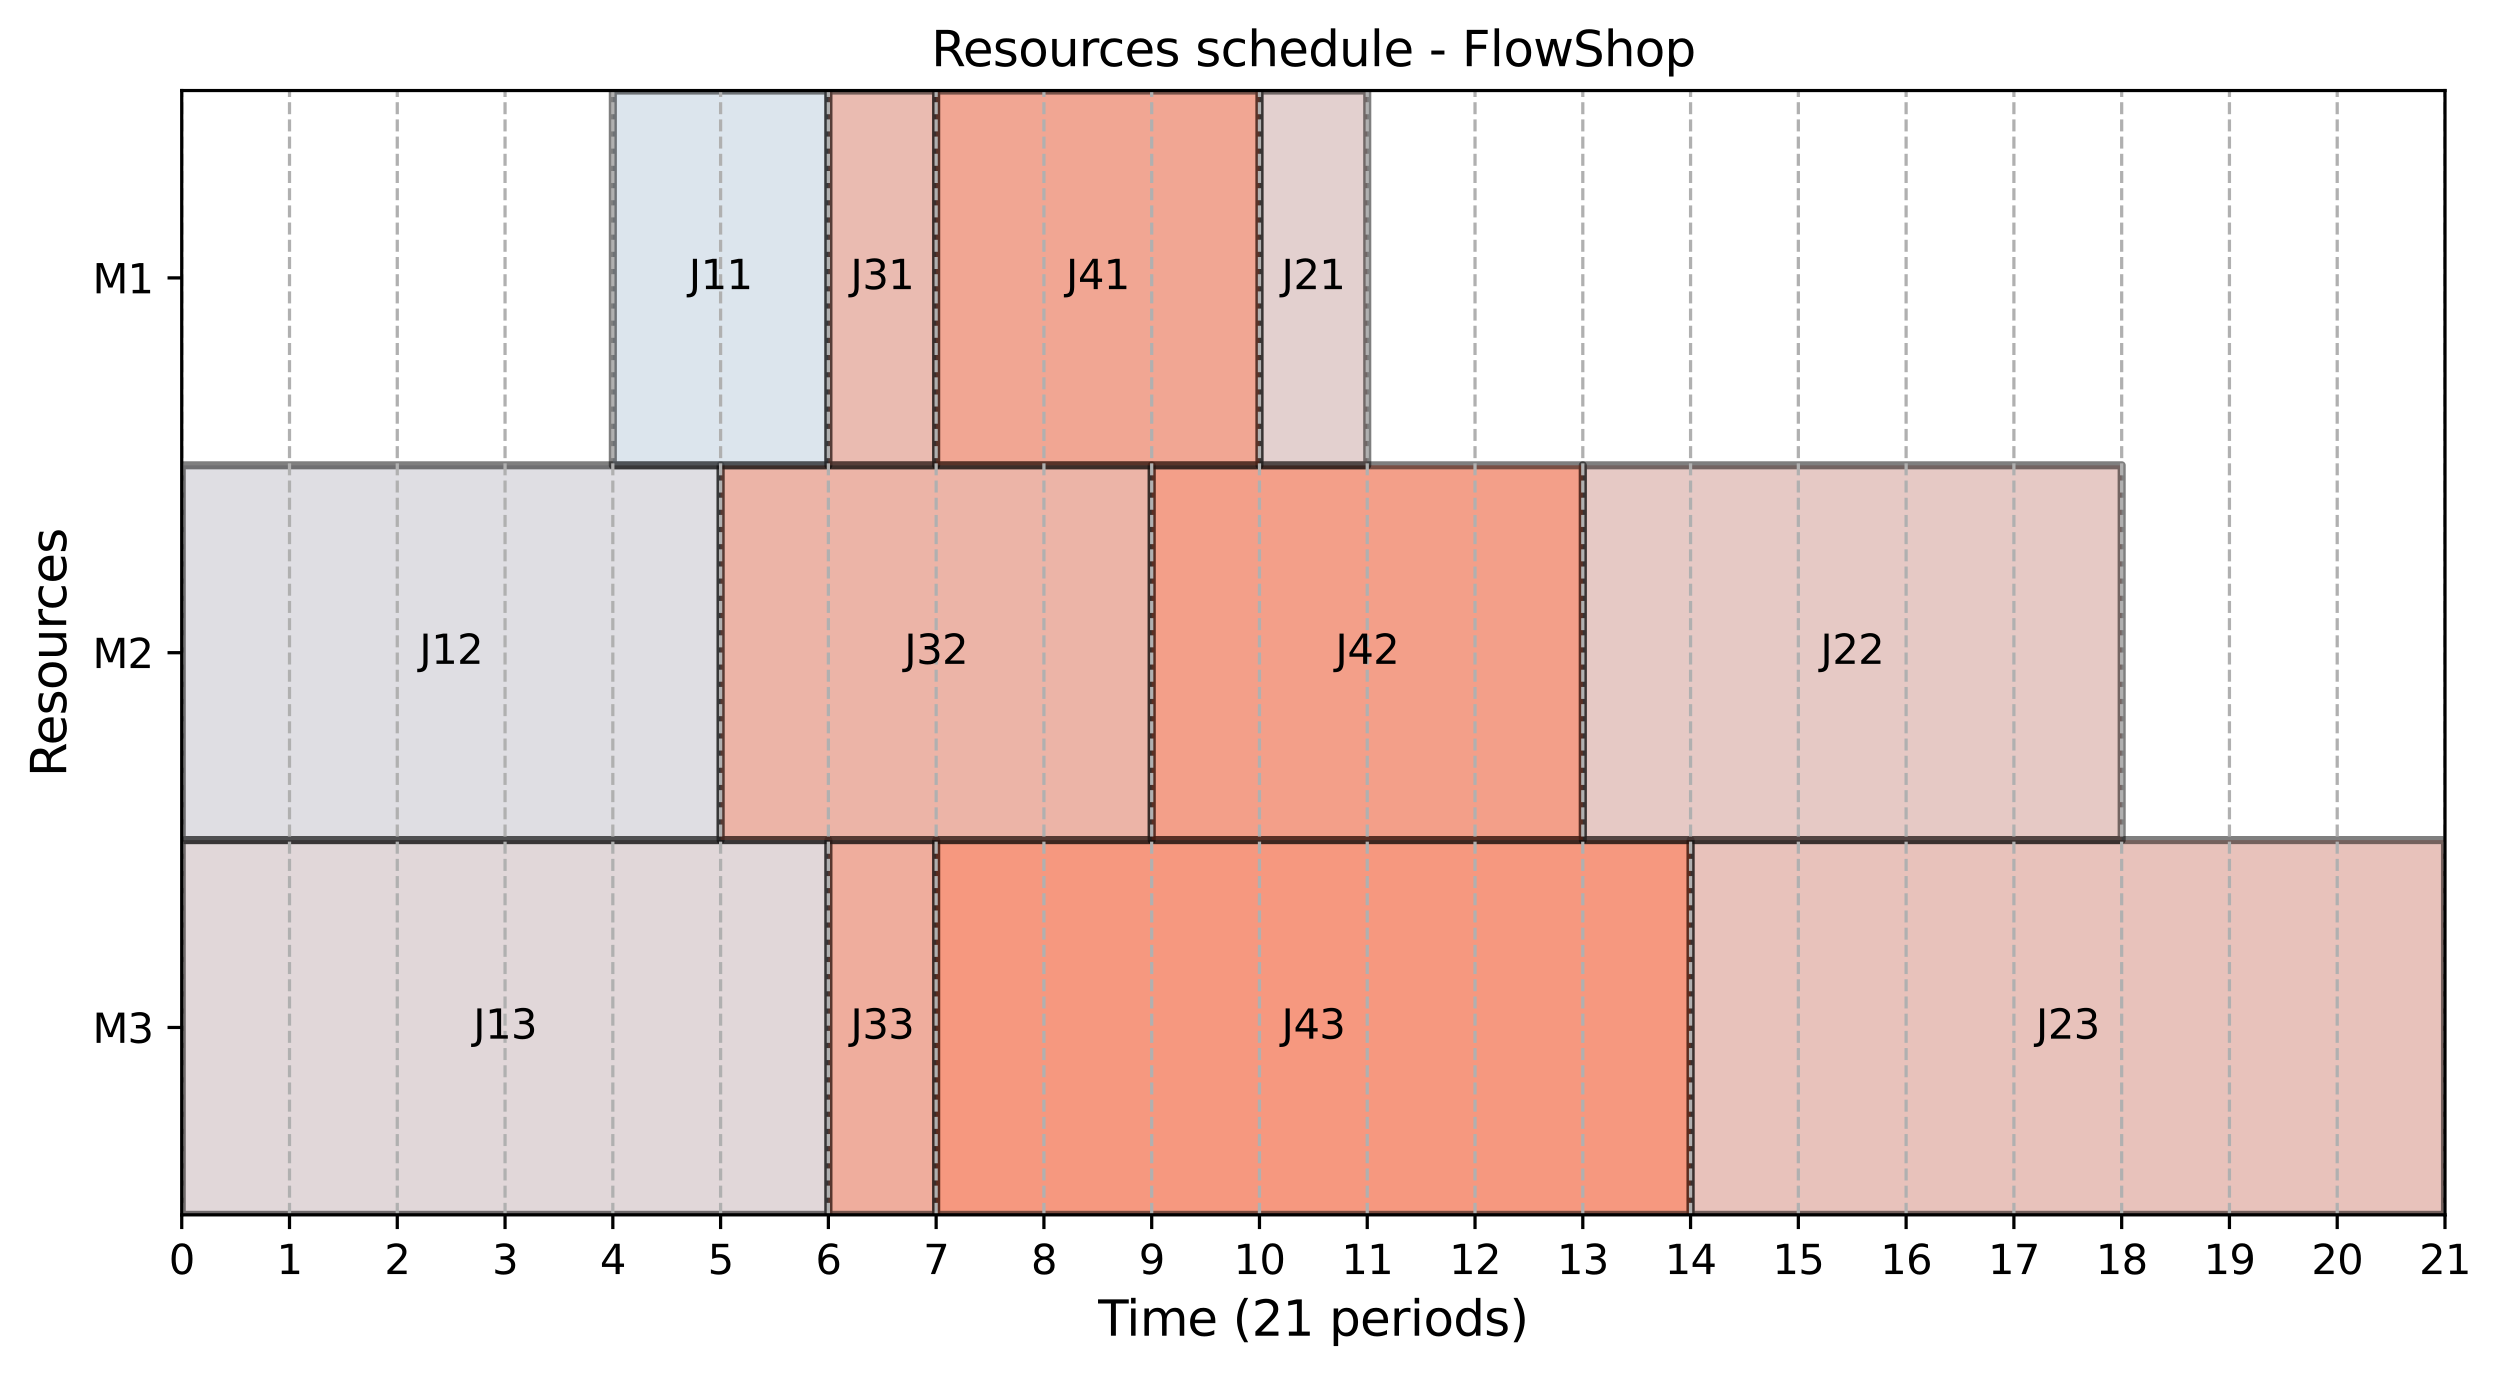 <?xml version="1.0" encoding="utf-8" standalone="no"?>
<!DOCTYPE svg PUBLIC "-//W3C//DTD SVG 1.1//EN"
  "http://www.w3.org/Graphics/SVG/1.1/DTD/svg11.dtd">
<svg xmlns:xlink="http://www.w3.org/1999/xlink" width="616.367pt" height="339.01pt" viewBox="0 0 616.367 339.01" xmlns="http://www.w3.org/2000/svg" version="1.1">
 <defs>
  <style type="text/css">*{stroke-linejoin: round; stroke-linecap: butt}</style>
 </defs>
 <g id="figure_1">
  <g id="patch_1">
   <path d="M 0 339.01 
L 616.367 339.01 
L 616.367 0 
L 0 0 
z
" style="fill: #ffffff"/>
  </g>
  <g id="axes_1">
   <g id="patch_2">
    <path d="M 44.804 299.518 
L 602.804 299.518 
L 602.804 22.318 
L 44.804 22.318 
z
" style="fill: #ffffff"/>
   </g>
   <g id="PolyCollection_1">
    <defs>
     <path id="mabe4567adc" d="M 44.804 -39.492 
L 44.804 -131.892 
L 204.233 -131.892 
L 204.233 -39.492 
z
" style="stroke: #000000; stroke-opacity: 0.5; stroke-width: 2"/>
    </defs>
    <g clip-path="url(#pdb6cc114d2)">
     <use xlink:href="#mabe4567adc" x="0" y="339.01" style="fill: #c4b0b5; fill-opacity: 0.5; stroke: #000000; stroke-opacity: 0.5; stroke-width: 2"/>
    </g>
   </g>
   <g id="PolyCollection_2">
    <defs>
     <path id="m7c8920c416" d="M 416.804 -39.492 
L 416.804 -131.892 
L 602.804 -131.892 
L 602.804 -39.492 
z
" style="stroke: #000000; stroke-opacity: 0.5; stroke-width: 2"/>
    </defs>
    <g clip-path="url(#pdb6cc114d2)">
     <use xlink:href="#m7c8920c416" x="0" y="339.01" style="fill: #d28679; fill-opacity: 0.5; stroke: #000000; stroke-opacity: 0.5; stroke-width: 2"/>
    </g>
   </g>
   <g id="PolyCollection_3">
    <defs>
     <path id="m5161dc1a6e" d="M 204.233 -39.492 
L 204.233 -131.892 
L 230.804 -131.892 
L 230.804 -39.492 
z
" style="stroke: #000000; stroke-opacity: 0.5; stroke-width: 2"/>
    </defs>
    <g clip-path="url(#pdb6cc114d2)">
     <use xlink:href="#m5161dc1a6e" x="0" y="339.01" style="fill: #e05d3c; fill-opacity: 0.5; stroke: #000000; stroke-opacity: 0.5; stroke-width: 2"/>
    </g>
   </g>
   <g id="PolyCollection_4">
    <defs>
     <path id="mf2f13db9e0" d="M 230.804 -39.492 
L 230.804 -131.892 
L 416.804 -131.892 
L 416.804 -39.492 
z
" style="stroke: #000000; stroke-opacity: 0.5; stroke-width: 2"/>
    </defs>
    <g clip-path="url(#pdb6cc114d2)">
     <use xlink:href="#mf2f13db9e0" x="0" y="339.01" style="fill: #ee3300; fill-opacity: 0.5; stroke: #000000; stroke-opacity: 0.5; stroke-width: 2"/>
    </g>
   </g>
   <g id="PolyCollection_5">
    <defs>
     <path id="m6a81892178" d="M 44.804 -131.892 
L 44.804 -224.292 
L 177.662 -224.292 
L 177.662 -131.892 
z
" style="stroke: #000000; stroke-opacity: 0.5; stroke-width: 2"/>
    </defs>
    <g clip-path="url(#pdb6cc114d2)">
     <use xlink:href="#m6a81892178" x="0" y="339.01" style="fill: #c0bec9; fill-opacity: 0.5; stroke: #000000; stroke-opacity: 0.5; stroke-width: 2"/>
    </g>
   </g>
   <g id="PolyCollection_6">
    <defs>
     <path id="m384f7dbf2f" d="M 390.233 -131.892 
L 390.233 -224.292 
L 523.09 -224.292 
L 523.09 -131.892 
z
" style="stroke: #000000; stroke-opacity: 0.5; stroke-width: 2"/>
    </defs>
    <g clip-path="url(#pdb6cc114d2)">
     <use xlink:href="#m384f7dbf2f" x="0" y="339.01" style="fill: #ce948d; fill-opacity: 0.5; stroke: #000000; stroke-opacity: 0.5; stroke-width: 2"/>
    </g>
   </g>
   <g id="PolyCollection_7">
    <defs>
     <path id="m882fd82933" d="M 177.662 -131.892 
L 177.662 -224.292 
L 283.947 -224.292 
L 283.947 -131.892 
z
" style="stroke: #000000; stroke-opacity: 0.5; stroke-width: 2"/>
    </defs>
    <g clip-path="url(#pdb6cc114d2)">
     <use xlink:href="#m882fd82933" x="0" y="339.01" style="fill: #db6b50; fill-opacity: 0.5; stroke: #000000; stroke-opacity: 0.5; stroke-width: 2"/>
    </g>
   </g>
   <g id="PolyCollection_8">
    <defs>
     <path id="me81cfed64c" d="M 283.947 -131.892 
L 283.947 -224.292 
L 390.233 -224.292 
L 390.233 -131.892 
z
" style="stroke: #000000; stroke-opacity: 0.5; stroke-width: 2"/>
    </defs>
    <g clip-path="url(#pdb6cc114d2)">
     <use xlink:href="#me81cfed64c" x="0" y="339.01" style="fill: #e94114; fill-opacity: 0.5; stroke: #000000; stroke-opacity: 0.5; stroke-width: 2"/>
    </g>
   </g>
   <g id="PolyCollection_9">
    <defs>
     <path id="m838c62f0ef" d="M 151.09 -224.292 
L 151.09 -316.692 
L 204.233 -316.692 
L 204.233 -224.292 
z
" style="stroke: #000000; stroke-opacity: 0.5; stroke-width: 2"/>
    </defs>
    <g clip-path="url(#pdb6cc114d2)">
     <use xlink:href="#m838c62f0ef" x="0" y="339.01" style="fill: #bbccdd; fill-opacity: 0.5; stroke: #000000; stroke-opacity: 0.5; stroke-width: 2"/>
    </g>
   </g>
   <g id="PolyCollection_10">
    <defs>
     <path id="mcc4cce910c" d="M 310.519 -224.292 
L 310.519 -316.692 
L 337.09 -316.692 
L 337.09 -224.292 
z
" style="stroke: #000000; stroke-opacity: 0.5; stroke-width: 2"/>
    </defs>
    <g clip-path="url(#pdb6cc114d2)">
     <use xlink:href="#mcc4cce910c" x="0" y="339.01" style="fill: #c9a2a1; fill-opacity: 0.5; stroke: #000000; stroke-opacity: 0.5; stroke-width: 2"/>
    </g>
   </g>
   <g id="PolyCollection_11">
    <defs>
     <path id="mb417c9a40a" d="M 204.233 -224.292 
L 204.233 -316.692 
L 230.804 -316.692 
L 230.804 -224.292 
z
" style="stroke: #000000; stroke-opacity: 0.5; stroke-width: 2"/>
    </defs>
    <g clip-path="url(#pdb6cc114d2)">
     <use xlink:href="#mb417c9a40a" x="0" y="339.01" style="fill: #d77964; fill-opacity: 0.5; stroke: #000000; stroke-opacity: 0.5; stroke-width: 2"/>
    </g>
   </g>
   <g id="PolyCollection_12">
    <defs>
     <path id="m5231767481" d="M 230.804 -224.292 
L 230.804 -316.692 
L 310.519 -316.692 
L 310.519 -224.292 
z
" style="stroke: #000000; stroke-opacity: 0.5; stroke-width: 2"/>
    </defs>
    <g clip-path="url(#pdb6cc114d2)">
     <use xlink:href="#m5231767481" x="0" y="339.01" style="fill: #e54f28; fill-opacity: 0.5; stroke: #000000; stroke-opacity: 0.5; stroke-width: 2"/>
    </g>
   </g>
   <g id="matplotlib.axis_1">
    <g id="xtick_1">
     <g id="line2d_1">
      <path d="M 44.804 299.518 
L 44.804 22.318 
" clip-path="url(#pdb6cc114d2)" style="fill: none; stroke-dasharray: 2.96,1.28; stroke-dashoffset: 0; stroke: #b0b0b0; stroke-width: 0.8"/>
     </g>
     <g id="line2d_2">
      <defs>
       <path id="m2693f0a1c2" d="M 0 0 
L 0 3.5 
" style="stroke: #000000; stroke-width: 0.8"/>
      </defs>
      <g>
       <use xlink:href="#m2693f0a1c2" x="44.804" y="299.518" style="stroke: #000000; stroke-width: 0.8"/>
      </g>
     </g>
     <g id="text_1">
      <!-- 0 -->
      <g transform="translate(41.623 314.117) scale(0.1 -0.1)">
       <defs>
        <path id="DejaVuSans-30" d="M 2034 4250 
Q 1547 4250 1301 3770 
Q 1056 3291 1056 2328 
Q 1056 1369 1301 889 
Q 1547 409 2034 409 
Q 2525 409 2770 889 
Q 3016 1369 3016 2328 
Q 3016 3291 2770 3770 
Q 2525 4250 2034 4250 
z
M 2034 4750 
Q 2819 4750 3233 4129 
Q 3647 3509 3647 2328 
Q 3647 1150 3233 529 
Q 2819 -91 2034 -91 
Q 1250 -91 836 529 
Q 422 1150 422 2328 
Q 422 3509 836 4129 
Q 1250 4750 2034 4750 
z
" transform="scale(0.016)"/>
       </defs>
       <use xlink:href="#DejaVuSans-30"/>
      </g>
     </g>
    </g>
    <g id="xtick_2">
     <g id="line2d_3">
      <path d="M 71.376 299.518 
L 71.376 22.318 
" clip-path="url(#pdb6cc114d2)" style="fill: none; stroke-dasharray: 2.96,1.28; stroke-dashoffset: 0; stroke: #b0b0b0; stroke-width: 0.8"/>
     </g>
     <g id="line2d_4">
      <g>
       <use xlink:href="#m2693f0a1c2" x="71.376" y="299.518" style="stroke: #000000; stroke-width: 0.8"/>
      </g>
     </g>
     <g id="text_2">
      <!-- 1 -->
      <g transform="translate(68.195 314.117) scale(0.1 -0.1)">
       <defs>
        <path id="DejaVuSans-31" d="M 794 531 
L 1825 531 
L 1825 4091 
L 703 3866 
L 703 4441 
L 1819 4666 
L 2450 4666 
L 2450 531 
L 3481 531 
L 3481 0 
L 794 0 
L 794 531 
z
" transform="scale(0.016)"/>
       </defs>
       <use xlink:href="#DejaVuSans-31"/>
      </g>
     </g>
    </g>
    <g id="xtick_3">
     <g id="line2d_5">
      <path d="M 97.947 299.518 
L 97.947 22.318 
" clip-path="url(#pdb6cc114d2)" style="fill: none; stroke-dasharray: 2.96,1.28; stroke-dashoffset: 0; stroke: #b0b0b0; stroke-width: 0.8"/>
     </g>
     <g id="line2d_6">
      <g>
       <use xlink:href="#m2693f0a1c2" x="97.947" y="299.518" style="stroke: #000000; stroke-width: 0.8"/>
      </g>
     </g>
     <g id="text_3">
      <!-- 2 -->
      <g transform="translate(94.766 314.117) scale(0.1 -0.1)">
       <defs>
        <path id="DejaVuSans-32" d="M 1228 531 
L 3431 531 
L 3431 0 
L 469 0 
L 469 531 
Q 828 903 1448 1529 
Q 2069 2156 2228 2338 
Q 2531 2678 2651 2914 
Q 2772 3150 2772 3378 
Q 2772 3750 2511 3984 
Q 2250 4219 1831 4219 
Q 1534 4219 1204 4116 
Q 875 4013 500 3803 
L 500 4441 
Q 881 4594 1212 4672 
Q 1544 4750 1819 4750 
Q 2544 4750 2975 4387 
Q 3406 4025 3406 3419 
Q 3406 3131 3298 2873 
Q 3191 2616 2906 2266 
Q 2828 2175 2409 1742 
Q 1991 1309 1228 531 
z
" transform="scale(0.016)"/>
       </defs>
       <use xlink:href="#DejaVuSans-32"/>
      </g>
     </g>
    </g>
    <g id="xtick_4">
     <g id="line2d_7">
      <path d="M 124.519 299.518 
L 124.519 22.318 
" clip-path="url(#pdb6cc114d2)" style="fill: none; stroke-dasharray: 2.96,1.28; stroke-dashoffset: 0; stroke: #b0b0b0; stroke-width: 0.8"/>
     </g>
     <g id="line2d_8">
      <g>
       <use xlink:href="#m2693f0a1c2" x="124.519" y="299.518" style="stroke: #000000; stroke-width: 0.8"/>
      </g>
     </g>
     <g id="text_4">
      <!-- 3 -->
      <g transform="translate(121.337 314.117) scale(0.1 -0.1)">
       <defs>
        <path id="DejaVuSans-33" d="M 2597 2516 
Q 3050 2419 3304 2112 
Q 3559 1806 3559 1356 
Q 3559 666 3084 287 
Q 2609 -91 1734 -91 
Q 1441 -91 1130 -33 
Q 819 25 488 141 
L 488 750 
Q 750 597 1062 519 
Q 1375 441 1716 441 
Q 2309 441 2620 675 
Q 2931 909 2931 1356 
Q 2931 1769 2642 2001 
Q 2353 2234 1838 2234 
L 1294 2234 
L 1294 2753 
L 1863 2753 
Q 2328 2753 2575 2939 
Q 2822 3125 2822 3475 
Q 2822 3834 2567 4026 
Q 2313 4219 1838 4219 
Q 1578 4219 1281 4162 
Q 984 4106 628 3988 
L 628 4550 
Q 988 4650 1302 4700 
Q 1616 4750 1894 4750 
Q 2613 4750 3031 4423 
Q 3450 4097 3450 3541 
Q 3450 3153 3228 2886 
Q 3006 2619 2597 2516 
z
" transform="scale(0.016)"/>
       </defs>
       <use xlink:href="#DejaVuSans-33"/>
      </g>
     </g>
    </g>
    <g id="xtick_5">
     <g id="line2d_9">
      <path d="M 151.09 299.518 
L 151.09 22.318 
" clip-path="url(#pdb6cc114d2)" style="fill: none; stroke-dasharray: 2.96,1.28; stroke-dashoffset: 0; stroke: #b0b0b0; stroke-width: 0.8"/>
     </g>
     <g id="line2d_10">
      <g>
       <use xlink:href="#m2693f0a1c2" x="151.09" y="299.518" style="stroke: #000000; stroke-width: 0.8"/>
      </g>
     </g>
     <g id="text_5">
      <!-- 4 -->
      <g transform="translate(147.909 314.117) scale(0.1 -0.1)">
       <defs>
        <path id="DejaVuSans-34" d="M 2419 4116 
L 825 1625 
L 2419 1625 
L 2419 4116 
z
M 2253 4666 
L 3047 4666 
L 3047 1625 
L 3713 1625 
L 3713 1100 
L 3047 1100 
L 3047 0 
L 2419 0 
L 2419 1100 
L 313 1100 
L 313 1709 
L 2253 4666 
z
" transform="scale(0.016)"/>
       </defs>
       <use xlink:href="#DejaVuSans-34"/>
      </g>
     </g>
    </g>
    <g id="xtick_6">
     <g id="line2d_11">
      <path d="M 177.662 299.518 
L 177.662 22.318 
" clip-path="url(#pdb6cc114d2)" style="fill: none; stroke-dasharray: 2.96,1.28; stroke-dashoffset: 0; stroke: #b0b0b0; stroke-width: 0.8"/>
     </g>
     <g id="line2d_12">
      <g>
       <use xlink:href="#m2693f0a1c2" x="177.662" y="299.518" style="stroke: #000000; stroke-width: 0.8"/>
      </g>
     </g>
     <g id="text_6">
      <!-- 5 -->
      <g transform="translate(174.48 314.117) scale(0.1 -0.1)">
       <defs>
        <path id="DejaVuSans-35" d="M 691 4666 
L 3169 4666 
L 3169 4134 
L 1269 4134 
L 1269 2991 
Q 1406 3038 1543 3061 
Q 1681 3084 1819 3084 
Q 2600 3084 3056 2656 
Q 3513 2228 3513 1497 
Q 3513 744 3044 326 
Q 2575 -91 1722 -91 
Q 1428 -91 1123 -41 
Q 819 9 494 109 
L 494 744 
Q 775 591 1075 516 
Q 1375 441 1709 441 
Q 2250 441 2565 725 
Q 2881 1009 2881 1497 
Q 2881 1984 2565 2268 
Q 2250 2553 1709 2553 
Q 1456 2553 1204 2497 
Q 953 2441 691 2322 
L 691 4666 
z
" transform="scale(0.016)"/>
       </defs>
       <use xlink:href="#DejaVuSans-35"/>
      </g>
     </g>
    </g>
    <g id="xtick_7">
     <g id="line2d_13">
      <path d="M 204.233 299.518 
L 204.233 22.318 
" clip-path="url(#pdb6cc114d2)" style="fill: none; stroke-dasharray: 2.96,1.28; stroke-dashoffset: 0; stroke: #b0b0b0; stroke-width: 0.8"/>
     </g>
     <g id="line2d_14">
      <g>
       <use xlink:href="#m2693f0a1c2" x="204.233" y="299.518" style="stroke: #000000; stroke-width: 0.8"/>
      </g>
     </g>
     <g id="text_7">
      <!-- 6 -->
      <g transform="translate(201.052 314.117) scale(0.1 -0.1)">
       <defs>
        <path id="DejaVuSans-36" d="M 2113 2584 
Q 1688 2584 1439 2293 
Q 1191 2003 1191 1497 
Q 1191 994 1439 701 
Q 1688 409 2113 409 
Q 2538 409 2786 701 
Q 3034 994 3034 1497 
Q 3034 2003 2786 2293 
Q 2538 2584 2113 2584 
z
M 3366 4563 
L 3366 3988 
Q 3128 4100 2886 4159 
Q 2644 4219 2406 4219 
Q 1781 4219 1451 3797 
Q 1122 3375 1075 2522 
Q 1259 2794 1537 2939 
Q 1816 3084 2150 3084 
Q 2853 3084 3261 2657 
Q 3669 2231 3669 1497 
Q 3669 778 3244 343 
Q 2819 -91 2113 -91 
Q 1303 -91 875 529 
Q 447 1150 447 2328 
Q 447 3434 972 4092 
Q 1497 4750 2381 4750 
Q 2619 4750 2861 4703 
Q 3103 4656 3366 4563 
z
" transform="scale(0.016)"/>
       </defs>
       <use xlink:href="#DejaVuSans-36"/>
      </g>
     </g>
    </g>
    <g id="xtick_8">
     <g id="line2d_15">
      <path d="M 230.804 299.518 
L 230.804 22.318 
" clip-path="url(#pdb6cc114d2)" style="fill: none; stroke-dasharray: 2.96,1.28; stroke-dashoffset: 0; stroke: #b0b0b0; stroke-width: 0.8"/>
     </g>
     <g id="line2d_16">
      <g>
       <use xlink:href="#m2693f0a1c2" x="230.804" y="299.518" style="stroke: #000000; stroke-width: 0.8"/>
      </g>
     </g>
     <g id="text_8">
      <!-- 7 -->
      <g transform="translate(227.623 314.117) scale(0.1 -0.1)">
       <defs>
        <path id="DejaVuSans-37" d="M 525 4666 
L 3525 4666 
L 3525 4397 
L 1831 0 
L 1172 0 
L 2766 4134 
L 525 4134 
L 525 4666 
z
" transform="scale(0.016)"/>
       </defs>
       <use xlink:href="#DejaVuSans-37"/>
      </g>
     </g>
    </g>
    <g id="xtick_9">
     <g id="line2d_17">
      <path d="M 257.376 299.518 
L 257.376 22.318 
" clip-path="url(#pdb6cc114d2)" style="fill: none; stroke-dasharray: 2.96,1.28; stroke-dashoffset: 0; stroke: #b0b0b0; stroke-width: 0.8"/>
     </g>
     <g id="line2d_18">
      <g>
       <use xlink:href="#m2693f0a1c2" x="257.376" y="299.518" style="stroke: #000000; stroke-width: 0.8"/>
      </g>
     </g>
     <g id="text_9">
      <!-- 8 -->
      <g transform="translate(254.195 314.117) scale(0.1 -0.1)">
       <defs>
        <path id="DejaVuSans-38" d="M 2034 2216 
Q 1584 2216 1326 1975 
Q 1069 1734 1069 1313 
Q 1069 891 1326 650 
Q 1584 409 2034 409 
Q 2484 409 2743 651 
Q 3003 894 3003 1313 
Q 3003 1734 2745 1975 
Q 2488 2216 2034 2216 
z
M 1403 2484 
Q 997 2584 770 2862 
Q 544 3141 544 3541 
Q 544 4100 942 4425 
Q 1341 4750 2034 4750 
Q 2731 4750 3128 4425 
Q 3525 4100 3525 3541 
Q 3525 3141 3298 2862 
Q 3072 2584 2669 2484 
Q 3125 2378 3379 2068 
Q 3634 1759 3634 1313 
Q 3634 634 3220 271 
Q 2806 -91 2034 -91 
Q 1263 -91 848 271 
Q 434 634 434 1313 
Q 434 1759 690 2068 
Q 947 2378 1403 2484 
z
M 1172 3481 
Q 1172 3119 1398 2916 
Q 1625 2713 2034 2713 
Q 2441 2713 2670 2916 
Q 2900 3119 2900 3481 
Q 2900 3844 2670 4047 
Q 2441 4250 2034 4250 
Q 1625 4250 1398 4047 
Q 1172 3844 1172 3481 
z
" transform="scale(0.016)"/>
       </defs>
       <use xlink:href="#DejaVuSans-38"/>
      </g>
     </g>
    </g>
    <g id="xtick_10">
     <g id="line2d_19">
      <path d="M 283.947 299.518 
L 283.947 22.318 
" clip-path="url(#pdb6cc114d2)" style="fill: none; stroke-dasharray: 2.96,1.28; stroke-dashoffset: 0; stroke: #b0b0b0; stroke-width: 0.8"/>
     </g>
     <g id="line2d_20">
      <g>
       <use xlink:href="#m2693f0a1c2" x="283.947" y="299.518" style="stroke: #000000; stroke-width: 0.8"/>
      </g>
     </g>
     <g id="text_10">
      <!-- 9 -->
      <g transform="translate(280.766 314.117) scale(0.1 -0.1)">
       <defs>
        <path id="DejaVuSans-39" d="M 703 97 
L 703 672 
Q 941 559 1184 500 
Q 1428 441 1663 441 
Q 2288 441 2617 861 
Q 2947 1281 2994 2138 
Q 2813 1869 2534 1725 
Q 2256 1581 1919 1581 
Q 1219 1581 811 2004 
Q 403 2428 403 3163 
Q 403 3881 828 4315 
Q 1253 4750 1959 4750 
Q 2769 4750 3195 4129 
Q 3622 3509 3622 2328 
Q 3622 1225 3098 567 
Q 2575 -91 1691 -91 
Q 1453 -91 1209 -44 
Q 966 3 703 97 
z
M 1959 2075 
Q 2384 2075 2632 2365 
Q 2881 2656 2881 3163 
Q 2881 3666 2632 3958 
Q 2384 4250 1959 4250 
Q 1534 4250 1286 3958 
Q 1038 3666 1038 3163 
Q 1038 2656 1286 2365 
Q 1534 2075 1959 2075 
z
" transform="scale(0.016)"/>
       </defs>
       <use xlink:href="#DejaVuSans-39"/>
      </g>
     </g>
    </g>
    <g id="xtick_11">
     <g id="line2d_21">
      <path d="M 310.519 299.518 
L 310.519 22.318 
" clip-path="url(#pdb6cc114d2)" style="fill: none; stroke-dasharray: 2.96,1.28; stroke-dashoffset: 0; stroke: #b0b0b0; stroke-width: 0.8"/>
     </g>
     <g id="line2d_22">
      <g>
       <use xlink:href="#m2693f0a1c2" x="310.519" y="299.518" style="stroke: #000000; stroke-width: 0.8"/>
      </g>
     </g>
     <g id="text_11">
      <!-- 10 -->
      <g transform="translate(304.156 314.117) scale(0.1 -0.1)">
       <use xlink:href="#DejaVuSans-31"/>
       <use xlink:href="#DejaVuSans-30" x="63.623"/>
      </g>
     </g>
    </g>
    <g id="xtick_12">
     <g id="line2d_23">
      <path d="M 337.09 299.518 
L 337.09 22.318 
" clip-path="url(#pdb6cc114d2)" style="fill: none; stroke-dasharray: 2.96,1.28; stroke-dashoffset: 0; stroke: #b0b0b0; stroke-width: 0.8"/>
     </g>
     <g id="line2d_24">
      <g>
       <use xlink:href="#m2693f0a1c2" x="337.09" y="299.518" style="stroke: #000000; stroke-width: 0.8"/>
      </g>
     </g>
     <g id="text_12">
      <!-- 11 -->
      <g transform="translate(330.728 314.117) scale(0.1 -0.1)">
       <use xlink:href="#DejaVuSans-31"/>
       <use xlink:href="#DejaVuSans-31" x="63.623"/>
      </g>
     </g>
    </g>
    <g id="xtick_13">
     <g id="line2d_25">
      <path d="M 363.662 299.518 
L 363.662 22.318 
" clip-path="url(#pdb6cc114d2)" style="fill: none; stroke-dasharray: 2.96,1.28; stroke-dashoffset: 0; stroke: #b0b0b0; stroke-width: 0.8"/>
     </g>
     <g id="line2d_26">
      <g>
       <use xlink:href="#m2693f0a1c2" x="363.662" y="299.518" style="stroke: #000000; stroke-width: 0.8"/>
      </g>
     </g>
     <g id="text_13">
      <!-- 12 -->
      <g transform="translate(357.299 314.117) scale(0.1 -0.1)">
       <use xlink:href="#DejaVuSans-31"/>
       <use xlink:href="#DejaVuSans-32" x="63.623"/>
      </g>
     </g>
    </g>
    <g id="xtick_14">
     <g id="line2d_27">
      <path d="M 390.233 299.518 
L 390.233 22.318 
" clip-path="url(#pdb6cc114d2)" style="fill: none; stroke-dasharray: 2.96,1.28; stroke-dashoffset: 0; stroke: #b0b0b0; stroke-width: 0.8"/>
     </g>
     <g id="line2d_28">
      <g>
       <use xlink:href="#m2693f0a1c2" x="390.233" y="299.518" style="stroke: #000000; stroke-width: 0.8"/>
      </g>
     </g>
     <g id="text_14">
      <!-- 13 -->
      <g transform="translate(383.87 314.117) scale(0.1 -0.1)">
       <use xlink:href="#DejaVuSans-31"/>
       <use xlink:href="#DejaVuSans-33" x="63.623"/>
      </g>
     </g>
    </g>
    <g id="xtick_15">
     <g id="line2d_29">
      <path d="M 416.804 299.518 
L 416.804 22.318 
" clip-path="url(#pdb6cc114d2)" style="fill: none; stroke-dasharray: 2.96,1.28; stroke-dashoffset: 0; stroke: #b0b0b0; stroke-width: 0.8"/>
     </g>
     <g id="line2d_30">
      <g>
       <use xlink:href="#m2693f0a1c2" x="416.804" y="299.518" style="stroke: #000000; stroke-width: 0.8"/>
      </g>
     </g>
     <g id="text_15">
      <!-- 14 -->
      <g transform="translate(410.442 314.117) scale(0.1 -0.1)">
       <use xlink:href="#DejaVuSans-31"/>
       <use xlink:href="#DejaVuSans-34" x="63.623"/>
      </g>
     </g>
    </g>
    <g id="xtick_16">
     <g id="line2d_31">
      <path d="M 443.376 299.518 
L 443.376 22.318 
" clip-path="url(#pdb6cc114d2)" style="fill: none; stroke-dasharray: 2.96,1.28; stroke-dashoffset: 0; stroke: #b0b0b0; stroke-width: 0.8"/>
     </g>
     <g id="line2d_32">
      <g>
       <use xlink:href="#m2693f0a1c2" x="443.376" y="299.518" style="stroke: #000000; stroke-width: 0.8"/>
      </g>
     </g>
     <g id="text_16">
      <!-- 15 -->
      <g transform="translate(437.013 314.117) scale(0.1 -0.1)">
       <use xlink:href="#DejaVuSans-31"/>
       <use xlink:href="#DejaVuSans-35" x="63.623"/>
      </g>
     </g>
    </g>
    <g id="xtick_17">
     <g id="line2d_33">
      <path d="M 469.947 299.518 
L 469.947 22.318 
" clip-path="url(#pdb6cc114d2)" style="fill: none; stroke-dasharray: 2.96,1.28; stroke-dashoffset: 0; stroke: #b0b0b0; stroke-width: 0.8"/>
     </g>
     <g id="line2d_34">
      <g>
       <use xlink:href="#m2693f0a1c2" x="469.947" y="299.518" style="stroke: #000000; stroke-width: 0.8"/>
      </g>
     </g>
     <g id="text_17">
      <!-- 16 -->
      <g transform="translate(463.585 314.117) scale(0.1 -0.1)">
       <use xlink:href="#DejaVuSans-31"/>
       <use xlink:href="#DejaVuSans-36" x="63.623"/>
      </g>
     </g>
    </g>
    <g id="xtick_18">
     <g id="line2d_35">
      <path d="M 496.519 299.518 
L 496.519 22.318 
" clip-path="url(#pdb6cc114d2)" style="fill: none; stroke-dasharray: 2.96,1.28; stroke-dashoffset: 0; stroke: #b0b0b0; stroke-width: 0.8"/>
     </g>
     <g id="line2d_36">
      <g>
       <use xlink:href="#m2693f0a1c2" x="496.519" y="299.518" style="stroke: #000000; stroke-width: 0.8"/>
      </g>
     </g>
     <g id="text_18">
      <!-- 17 -->
      <g transform="translate(490.156 314.117) scale(0.1 -0.1)">
       <use xlink:href="#DejaVuSans-31"/>
       <use xlink:href="#DejaVuSans-37" x="63.623"/>
      </g>
     </g>
    </g>
    <g id="xtick_19">
     <g id="line2d_37">
      <path d="M 523.09 299.518 
L 523.09 22.318 
" clip-path="url(#pdb6cc114d2)" style="fill: none; stroke-dasharray: 2.96,1.28; stroke-dashoffset: 0; stroke: #b0b0b0; stroke-width: 0.8"/>
     </g>
     <g id="line2d_38">
      <g>
       <use xlink:href="#m2693f0a1c2" x="523.09" y="299.518" style="stroke: #000000; stroke-width: 0.8"/>
      </g>
     </g>
     <g id="text_19">
      <!-- 18 -->
      <g transform="translate(516.728 314.117) scale(0.1 -0.1)">
       <use xlink:href="#DejaVuSans-31"/>
       <use xlink:href="#DejaVuSans-38" x="63.623"/>
      </g>
     </g>
    </g>
    <g id="xtick_20">
     <g id="line2d_39">
      <path d="M 549.662 299.518 
L 549.662 22.318 
" clip-path="url(#pdb6cc114d2)" style="fill: none; stroke-dasharray: 2.96,1.28; stroke-dashoffset: 0; stroke: #b0b0b0; stroke-width: 0.8"/>
     </g>
     <g id="line2d_40">
      <g>
       <use xlink:href="#m2693f0a1c2" x="549.662" y="299.518" style="stroke: #000000; stroke-width: 0.8"/>
      </g>
     </g>
     <g id="text_20">
      <!-- 19 -->
      <g transform="translate(543.299 314.117) scale(0.1 -0.1)">
       <use xlink:href="#DejaVuSans-31"/>
       <use xlink:href="#DejaVuSans-39" x="63.623"/>
      </g>
     </g>
    </g>
    <g id="xtick_21">
     <g id="line2d_41">
      <path d="M 576.233 299.518 
L 576.233 22.318 
" clip-path="url(#pdb6cc114d2)" style="fill: none; stroke-dasharray: 2.96,1.28; stroke-dashoffset: 0; stroke: #b0b0b0; stroke-width: 0.8"/>
     </g>
     <g id="line2d_42">
      <g>
       <use xlink:href="#m2693f0a1c2" x="576.233" y="299.518" style="stroke: #000000; stroke-width: 0.8"/>
      </g>
     </g>
     <g id="text_21">
      <!-- 20 -->
      <g transform="translate(569.87 314.117) scale(0.1 -0.1)">
       <use xlink:href="#DejaVuSans-32"/>
       <use xlink:href="#DejaVuSans-30" x="63.623"/>
      </g>
     </g>
    </g>
    <g id="xtick_22">
     <g id="line2d_43">
      <path d="M 602.804 299.518 
L 602.804 22.318 
" clip-path="url(#pdb6cc114d2)" style="fill: none; stroke-dasharray: 2.96,1.28; stroke-dashoffset: 0; stroke: #b0b0b0; stroke-width: 0.8"/>
     </g>
     <g id="line2d_44">
      <g>
       <use xlink:href="#m2693f0a1c2" x="602.804" y="299.518" style="stroke: #000000; stroke-width: 0.8"/>
      </g>
     </g>
     <g id="text_22">
      <!-- 21 -->
      <g transform="translate(596.442 314.117) scale(0.1 -0.1)">
       <use xlink:href="#DejaVuSans-32"/>
       <use xlink:href="#DejaVuSans-31" x="63.623"/>
      </g>
     </g>
    </g>
    <g id="text_23">
     <!-- Time (21 periods) -->
     <g transform="translate(270.753 329.314) scale(0.12 -0.12)">
      <defs>
       <path id="DejaVuSans-54" d="M -19 4666 
L 3928 4666 
L 3928 4134 
L 2272 4134 
L 2272 0 
L 1638 0 
L 1638 4134 
L -19 4134 
L -19 4666 
z
" transform="scale(0.016)"/>
       <path id="DejaVuSans-69" d="M 603 3500 
L 1178 3500 
L 1178 0 
L 603 0 
L 603 3500 
z
M 603 4863 
L 1178 4863 
L 1178 4134 
L 603 4134 
L 603 4863 
z
" transform="scale(0.016)"/>
       <path id="DejaVuSans-6d" d="M 3328 2828 
Q 3544 3216 3844 3400 
Q 4144 3584 4550 3584 
Q 5097 3584 5394 3201 
Q 5691 2819 5691 2113 
L 5691 0 
L 5113 0 
L 5113 2094 
Q 5113 2597 4934 2840 
Q 4756 3084 4391 3084 
Q 3944 3084 3684 2787 
Q 3425 2491 3425 1978 
L 3425 0 
L 2847 0 
L 2847 2094 
Q 2847 2600 2669 2842 
Q 2491 3084 2119 3084 
Q 1678 3084 1418 2786 
Q 1159 2488 1159 1978 
L 1159 0 
L 581 0 
L 581 3500 
L 1159 3500 
L 1159 2956 
Q 1356 3278 1631 3431 
Q 1906 3584 2284 3584 
Q 2666 3584 2933 3390 
Q 3200 3197 3328 2828 
z
" transform="scale(0.016)"/>
       <path id="DejaVuSans-65" d="M 3597 1894 
L 3597 1613 
L 953 1613 
Q 991 1019 1311 708 
Q 1631 397 2203 397 
Q 2534 397 2845 478 
Q 3156 559 3463 722 
L 3463 178 
Q 3153 47 2828 -22 
Q 2503 -91 2169 -91 
Q 1331 -91 842 396 
Q 353 884 353 1716 
Q 353 2575 817 3079 
Q 1281 3584 2069 3584 
Q 2775 3584 3186 3129 
Q 3597 2675 3597 1894 
z
M 3022 2063 
Q 3016 2534 2758 2815 
Q 2500 3097 2075 3097 
Q 1594 3097 1305 2825 
Q 1016 2553 972 2059 
L 3022 2063 
z
" transform="scale(0.016)"/>
       <path id="DejaVuSans-20" transform="scale(0.016)"/>
       <path id="DejaVuSans-28" d="M 1984 4856 
Q 1566 4138 1362 3434 
Q 1159 2731 1159 2009 
Q 1159 1288 1364 580 
Q 1569 -128 1984 -844 
L 1484 -844 
Q 1016 -109 783 600 
Q 550 1309 550 2009 
Q 550 2706 781 3412 
Q 1013 4119 1484 4856 
L 1984 4856 
z
" transform="scale(0.016)"/>
       <path id="DejaVuSans-70" d="M 1159 525 
L 1159 -1331 
L 581 -1331 
L 581 3500 
L 1159 3500 
L 1159 2969 
Q 1341 3281 1617 3432 
Q 1894 3584 2278 3584 
Q 2916 3584 3314 3078 
Q 3713 2572 3713 1747 
Q 3713 922 3314 415 
Q 2916 -91 2278 -91 
Q 1894 -91 1617 61 
Q 1341 213 1159 525 
z
M 3116 1747 
Q 3116 2381 2855 2742 
Q 2594 3103 2138 3103 
Q 1681 3103 1420 2742 
Q 1159 2381 1159 1747 
Q 1159 1113 1420 752 
Q 1681 391 2138 391 
Q 2594 391 2855 752 
Q 3116 1113 3116 1747 
z
" transform="scale(0.016)"/>
       <path id="DejaVuSans-72" d="M 2631 2963 
Q 2534 3019 2420 3045 
Q 2306 3072 2169 3072 
Q 1681 3072 1420 2755 
Q 1159 2438 1159 1844 
L 1159 0 
L 581 0 
L 581 3500 
L 1159 3500 
L 1159 2956 
Q 1341 3275 1631 3429 
Q 1922 3584 2338 3584 
Q 2397 3584 2469 3576 
Q 2541 3569 2628 3553 
L 2631 2963 
z
" transform="scale(0.016)"/>
       <path id="DejaVuSans-6f" d="M 1959 3097 
Q 1497 3097 1228 2736 
Q 959 2375 959 1747 
Q 959 1119 1226 758 
Q 1494 397 1959 397 
Q 2419 397 2687 759 
Q 2956 1122 2956 1747 
Q 2956 2369 2687 2733 
Q 2419 3097 1959 3097 
z
M 1959 3584 
Q 2709 3584 3137 3096 
Q 3566 2609 3566 1747 
Q 3566 888 3137 398 
Q 2709 -91 1959 -91 
Q 1206 -91 779 398 
Q 353 888 353 1747 
Q 353 2609 779 3096 
Q 1206 3584 1959 3584 
z
" transform="scale(0.016)"/>
       <path id="DejaVuSans-64" d="M 2906 2969 
L 2906 4863 
L 3481 4863 
L 3481 0 
L 2906 0 
L 2906 525 
Q 2725 213 2448 61 
Q 2172 -91 1784 -91 
Q 1150 -91 751 415 
Q 353 922 353 1747 
Q 353 2572 751 3078 
Q 1150 3584 1784 3584 
Q 2172 3584 2448 3432 
Q 2725 3281 2906 2969 
z
M 947 1747 
Q 947 1113 1208 752 
Q 1469 391 1925 391 
Q 2381 391 2643 752 
Q 2906 1113 2906 1747 
Q 2906 2381 2643 2742 
Q 2381 3103 1925 3103 
Q 1469 3103 1208 2742 
Q 947 2381 947 1747 
z
" transform="scale(0.016)"/>
       <path id="DejaVuSans-73" d="M 2834 3397 
L 2834 2853 
Q 2591 2978 2328 3040 
Q 2066 3103 1784 3103 
Q 1356 3103 1142 2972 
Q 928 2841 928 2578 
Q 928 2378 1081 2264 
Q 1234 2150 1697 2047 
L 1894 2003 
Q 2506 1872 2764 1633 
Q 3022 1394 3022 966 
Q 3022 478 2636 193 
Q 2250 -91 1575 -91 
Q 1294 -91 989 -36 
Q 684 19 347 128 
L 347 722 
Q 666 556 975 473 
Q 1284 391 1588 391 
Q 1994 391 2212 530 
Q 2431 669 2431 922 
Q 2431 1156 2273 1281 
Q 2116 1406 1581 1522 
L 1381 1569 
Q 847 1681 609 1914 
Q 372 2147 372 2553 
Q 372 3047 722 3315 
Q 1072 3584 1716 3584 
Q 2034 3584 2315 3537 
Q 2597 3491 2834 3397 
z
" transform="scale(0.016)"/>
       <path id="DejaVuSans-29" d="M 513 4856 
L 1013 4856 
Q 1481 4119 1714 3412 
Q 1947 2706 1947 2009 
Q 1947 1309 1714 600 
Q 1481 -109 1013 -844 
L 513 -844 
Q 928 -128 1133 580 
Q 1338 1288 1338 2009 
Q 1338 2731 1133 3434 
Q 928 4138 513 4856 
z
" transform="scale(0.016)"/>
      </defs>
      <use xlink:href="#DejaVuSans-54"/>
      <use xlink:href="#DejaVuSans-69" x="57.959"/>
      <use xlink:href="#DejaVuSans-6d" x="85.742"/>
      <use xlink:href="#DejaVuSans-65" x="183.154"/>
      <use xlink:href="#DejaVuSans-20" x="244.678"/>
      <use xlink:href="#DejaVuSans-28" x="276.465"/>
      <use xlink:href="#DejaVuSans-32" x="315.479"/>
      <use xlink:href="#DejaVuSans-31" x="379.102"/>
      <use xlink:href="#DejaVuSans-20" x="442.725"/>
      <use xlink:href="#DejaVuSans-70" x="474.512"/>
      <use xlink:href="#DejaVuSans-65" x="537.988"/>
      <use xlink:href="#DejaVuSans-72" x="599.512"/>
      <use xlink:href="#DejaVuSans-69" x="640.625"/>
      <use xlink:href="#DejaVuSans-6f" x="668.408"/>
      <use xlink:href="#DejaVuSans-64" x="729.59"/>
      <use xlink:href="#DejaVuSans-73" x="793.066"/>
      <use xlink:href="#DejaVuSans-29" x="845.166"/>
     </g>
    </g>
   </g>
   <g id="matplotlib.axis_2">
    <g id="ytick_1">
     <g id="line2d_45">
      <defs>
       <path id="m71a182f87e" d="M 0 0 
L -3.5 0 
" style="stroke: #000000; stroke-width: 0.8"/>
      </defs>
      <g>
       <use xlink:href="#m71a182f87e" x="44.804" y="253.318" style="stroke: #000000; stroke-width: 0.8"/>
      </g>
     </g>
     <g id="text_24">
      <!-- M3 -->
      <g transform="translate(22.814 257.117) scale(0.1 -0.1)">
       <defs>
        <path id="DejaVuSans-4d" d="M 628 4666 
L 1569 4666 
L 2759 1491 
L 3956 4666 
L 4897 4666 
L 4897 0 
L 4281 0 
L 4281 4097 
L 3078 897 
L 2444 897 
L 1241 4097 
L 1241 0 
L 628 0 
L 628 4666 
z
" transform="scale(0.016)"/>
       </defs>
       <use xlink:href="#DejaVuSans-4d"/>
       <use xlink:href="#DejaVuSans-33" x="86.279"/>
      </g>
     </g>
    </g>
    <g id="ytick_2">
     <g id="line2d_46">
      <g>
       <use xlink:href="#m71a182f87e" x="44.804" y="160.918" style="stroke: #000000; stroke-width: 0.8"/>
      </g>
     </g>
     <g id="text_25">
      <!-- M2 -->
      <g transform="translate(22.814 164.717) scale(0.1 -0.1)">
       <use xlink:href="#DejaVuSans-4d"/>
       <use xlink:href="#DejaVuSans-32" x="86.279"/>
      </g>
     </g>
    </g>
    <g id="ytick_3">
     <g id="line2d_47">
      <g>
       <use xlink:href="#m71a182f87e" x="44.804" y="68.518" style="stroke: #000000; stroke-width: 0.8"/>
      </g>
     </g>
     <g id="text_26">
      <!-- M1 -->
      <g transform="translate(22.814 72.317) scale(0.1 -0.1)">
       <use xlink:href="#DejaVuSans-4d"/>
       <use xlink:href="#DejaVuSans-31" x="86.279"/>
      </g>
     </g>
    </g>
    <g id="text_27">
     <!-- Resources -->
     <g transform="translate(16.318 191.557) rotate(-90) scale(0.12 -0.12)">
      <defs>
       <path id="DejaVuSans-52" d="M 2841 2188 
Q 3044 2119 3236 1894 
Q 3428 1669 3622 1275 
L 4263 0 
L 3584 0 
L 2988 1197 
Q 2756 1666 2539 1819 
Q 2322 1972 1947 1972 
L 1259 1972 
L 1259 0 
L 628 0 
L 628 4666 
L 2053 4666 
Q 2853 4666 3247 4331 
Q 3641 3997 3641 3322 
Q 3641 2881 3436 2590 
Q 3231 2300 2841 2188 
z
M 1259 4147 
L 1259 2491 
L 2053 2491 
Q 2509 2491 2742 2702 
Q 2975 2913 2975 3322 
Q 2975 3731 2742 3939 
Q 2509 4147 2053 4147 
L 1259 4147 
z
" transform="scale(0.016)"/>
       <path id="DejaVuSans-75" d="M 544 1381 
L 544 3500 
L 1119 3500 
L 1119 1403 
Q 1119 906 1312 657 
Q 1506 409 1894 409 
Q 2359 409 2629 706 
Q 2900 1003 2900 1516 
L 2900 3500 
L 3475 3500 
L 3475 0 
L 2900 0 
L 2900 538 
Q 2691 219 2414 64 
Q 2138 -91 1772 -91 
Q 1169 -91 856 284 
Q 544 659 544 1381 
z
M 1991 3584 
L 1991 3584 
z
" transform="scale(0.016)"/>
       <path id="DejaVuSans-63" d="M 3122 3366 
L 3122 2828 
Q 2878 2963 2633 3030 
Q 2388 3097 2138 3097 
Q 1578 3097 1268 2742 
Q 959 2388 959 1747 
Q 959 1106 1268 751 
Q 1578 397 2138 397 
Q 2388 397 2633 464 
Q 2878 531 3122 666 
L 3122 134 
Q 2881 22 2623 -34 
Q 2366 -91 2075 -91 
Q 1284 -91 818 406 
Q 353 903 353 1747 
Q 353 2603 823 3093 
Q 1294 3584 2113 3584 
Q 2378 3584 2631 3529 
Q 2884 3475 3122 3366 
z
" transform="scale(0.016)"/>
      </defs>
      <use xlink:href="#DejaVuSans-52"/>
      <use xlink:href="#DejaVuSans-65" x="64.982"/>
      <use xlink:href="#DejaVuSans-73" x="126.506"/>
      <use xlink:href="#DejaVuSans-6f" x="178.605"/>
      <use xlink:href="#DejaVuSans-75" x="239.787"/>
      <use xlink:href="#DejaVuSans-72" x="303.166"/>
      <use xlink:href="#DejaVuSans-63" x="342.029"/>
      <use xlink:href="#DejaVuSans-65" x="397.01"/>
      <use xlink:href="#DejaVuSans-73" x="458.533"/>
     </g>
    </g>
   </g>
   <g id="patch_3">
    <path d="M 44.804 299.518 
L 44.804 22.318 
" style="fill: none; stroke: #000000; stroke-width: 0.8; stroke-linejoin: miter; stroke-linecap: square"/>
   </g>
   <g id="patch_4">
    <path d="M 602.804 299.518 
L 602.804 22.318 
" style="fill: none; stroke: #000000; stroke-width: 0.8; stroke-linejoin: miter; stroke-linecap: square"/>
   </g>
   <g id="patch_5">
    <path d="M 44.804 299.518 
L 602.804 299.518 
" style="fill: none; stroke: #000000; stroke-width: 0.8; stroke-linejoin: miter; stroke-linecap: square"/>
   </g>
   <g id="patch_6">
    <path d="M 44.804 22.318 
L 602.804 22.318 
" style="fill: none; stroke: #000000; stroke-width: 0.8; stroke-linejoin: miter; stroke-linecap: square"/>
   </g>
   <g id="text_28">
    <!-- J13 -->
    <g transform="translate(116.681 256.077) scale(0.1 -0.1)">
     <defs>
      <path id="DejaVuSans-4a" d="M 628 4666 
L 1259 4666 
L 1259 325 
Q 1259 -519 939 -900 
Q 619 -1281 -91 -1281 
L -331 -1281 
L -331 -750 
L -134 -750 
Q 284 -750 456 -515 
Q 628 -281 628 325 
L 628 4666 
z
" transform="scale(0.016)"/>
     </defs>
     <use xlink:href="#DejaVuSans-4a"/>
     <use xlink:href="#DejaVuSans-31" x="29.492"/>
     <use xlink:href="#DejaVuSans-33" x="93.115"/>
    </g>
   </g>
   <g id="text_29">
    <!-- J23 -->
    <g transform="translate(501.967 256.077) scale(0.1 -0.1)">
     <use xlink:href="#DejaVuSans-4a"/>
     <use xlink:href="#DejaVuSans-32" x="29.492"/>
     <use xlink:href="#DejaVuSans-33" x="93.115"/>
    </g>
   </g>
   <g id="text_30">
    <!-- J33 -->
    <g transform="translate(209.681 256.077) scale(0.1 -0.1)">
     <use xlink:href="#DejaVuSans-4a"/>
     <use xlink:href="#DejaVuSans-33" x="29.492"/>
     <use xlink:href="#DejaVuSans-33" x="93.115"/>
    </g>
   </g>
   <g id="text_31">
    <!-- J43 -->
    <g transform="translate(315.967 256.077) scale(0.1 -0.1)">
     <use xlink:href="#DejaVuSans-4a"/>
     <use xlink:href="#DejaVuSans-34" x="29.492"/>
     <use xlink:href="#DejaVuSans-33" x="93.115"/>
    </g>
   </g>
   <g id="text_32">
    <!-- J12 -->
    <g transform="translate(103.395 163.678) scale(0.1 -0.1)">
     <use xlink:href="#DejaVuSans-4a"/>
     <use xlink:href="#DejaVuSans-31" x="29.492"/>
     <use xlink:href="#DejaVuSans-32" x="93.115"/>
    </g>
   </g>
   <g id="text_33">
    <!-- J22 -->
    <g transform="translate(448.824 163.678) scale(0.1 -0.1)">
     <use xlink:href="#DejaVuSans-4a"/>
     <use xlink:href="#DejaVuSans-32" x="29.492"/>
     <use xlink:href="#DejaVuSans-32" x="93.115"/>
    </g>
   </g>
   <g id="text_34">
    <!-- J32 -->
    <g transform="translate(222.967 163.678) scale(0.1 -0.1)">
     <use xlink:href="#DejaVuSans-4a"/>
     <use xlink:href="#DejaVuSans-33" x="29.492"/>
     <use xlink:href="#DejaVuSans-32" x="93.115"/>
    </g>
   </g>
   <g id="text_35">
    <!-- J42 -->
    <g transform="translate(329.253 163.678) scale(0.1 -0.1)">
     <use xlink:href="#DejaVuSans-4a"/>
     <use xlink:href="#DejaVuSans-34" x="29.492"/>
     <use xlink:href="#DejaVuSans-32" x="93.115"/>
    </g>
   </g>
   <g id="text_36">
    <!-- J11 -->
    <g transform="translate(169.824 71.278) scale(0.1 -0.1)">
     <use xlink:href="#DejaVuSans-4a"/>
     <use xlink:href="#DejaVuSans-31" x="29.492"/>
     <use xlink:href="#DejaVuSans-31" x="93.115"/>
    </g>
   </g>
   <g id="text_37">
    <!-- J21 -->
    <g transform="translate(315.967 71.278) scale(0.1 -0.1)">
     <use xlink:href="#DejaVuSans-4a"/>
     <use xlink:href="#DejaVuSans-32" x="29.492"/>
     <use xlink:href="#DejaVuSans-31" x="93.115"/>
    </g>
   </g>
   <g id="text_38">
    <!-- J31 -->
    <g transform="translate(209.681 71.278) scale(0.1 -0.1)">
     <use xlink:href="#DejaVuSans-4a"/>
     <use xlink:href="#DejaVuSans-33" x="29.492"/>
     <use xlink:href="#DejaVuSans-31" x="93.115"/>
    </g>
   </g>
   <g id="text_39">
    <!-- J41 -->
    <g transform="translate(262.824 71.278) scale(0.1 -0.1)">
     <use xlink:href="#DejaVuSans-4a"/>
     <use xlink:href="#DejaVuSans-34" x="29.492"/>
     <use xlink:href="#DejaVuSans-31" x="93.115"/>
    </g>
   </g>
   <g id="text_40">
    <!-- Resources schedule - FlowShop -->
    <g transform="translate(229.603 16.318) scale(0.12 -0.12)">
     <defs>
      <path id="DejaVuSans-68" d="M 3513 2113 
L 3513 0 
L 2938 0 
L 2938 2094 
Q 2938 2591 2744 2837 
Q 2550 3084 2163 3084 
Q 1697 3084 1428 2787 
Q 1159 2491 1159 1978 
L 1159 0 
L 581 0 
L 581 4863 
L 1159 4863 
L 1159 2956 
Q 1366 3272 1645 3428 
Q 1925 3584 2291 3584 
Q 2894 3584 3203 3211 
Q 3513 2838 3513 2113 
z
" transform="scale(0.016)"/>
      <path id="DejaVuSans-6c" d="M 603 4863 
L 1178 4863 
L 1178 0 
L 603 0 
L 603 4863 
z
" transform="scale(0.016)"/>
      <path id="DejaVuSans-2d" d="M 313 2009 
L 1997 2009 
L 1997 1497 
L 313 1497 
L 313 2009 
z
" transform="scale(0.016)"/>
      <path id="DejaVuSans-46" d="M 628 4666 
L 3309 4666 
L 3309 4134 
L 1259 4134 
L 1259 2759 
L 3109 2759 
L 3109 2228 
L 1259 2228 
L 1259 0 
L 628 0 
L 628 4666 
z
" transform="scale(0.016)"/>
      <path id="DejaVuSans-77" d="M 269 3500 
L 844 3500 
L 1563 769 
L 2278 3500 
L 2956 3500 
L 3675 769 
L 4391 3500 
L 4966 3500 
L 4050 0 
L 3372 0 
L 2619 2869 
L 1863 0 
L 1184 0 
L 269 3500 
z
" transform="scale(0.016)"/>
      <path id="DejaVuSans-53" d="M 3425 4513 
L 3425 3897 
Q 3066 4069 2747 4153 
Q 2428 4238 2131 4238 
Q 1616 4238 1336 4038 
Q 1056 3838 1056 3469 
Q 1056 3159 1242 3001 
Q 1428 2844 1947 2747 
L 2328 2669 
Q 3034 2534 3370 2195 
Q 3706 1856 3706 1288 
Q 3706 609 3251 259 
Q 2797 -91 1919 -91 
Q 1588 -91 1214 -16 
Q 841 59 441 206 
L 441 856 
Q 825 641 1194 531 
Q 1563 422 1919 422 
Q 2459 422 2753 634 
Q 3047 847 3047 1241 
Q 3047 1584 2836 1778 
Q 2625 1972 2144 2069 
L 1759 2144 
Q 1053 2284 737 2584 
Q 422 2884 422 3419 
Q 422 4038 858 4394 
Q 1294 4750 2059 4750 
Q 2388 4750 2728 4690 
Q 3069 4631 3425 4513 
z
" transform="scale(0.016)"/>
     </defs>
     <use xlink:href="#DejaVuSans-52"/>
     <use xlink:href="#DejaVuSans-65" x="64.982"/>
     <use xlink:href="#DejaVuSans-73" x="126.506"/>
     <use xlink:href="#DejaVuSans-6f" x="178.605"/>
     <use xlink:href="#DejaVuSans-75" x="239.787"/>
     <use xlink:href="#DejaVuSans-72" x="303.166"/>
     <use xlink:href="#DejaVuSans-63" x="342.029"/>
     <use xlink:href="#DejaVuSans-65" x="397.01"/>
     <use xlink:href="#DejaVuSans-73" x="458.533"/>
     <use xlink:href="#DejaVuSans-20" x="510.633"/>
     <use xlink:href="#DejaVuSans-73" x="542.42"/>
     <use xlink:href="#DejaVuSans-63" x="594.52"/>
     <use xlink:href="#DejaVuSans-68" x="649.5"/>
     <use xlink:href="#DejaVuSans-65" x="712.879"/>
     <use xlink:href="#DejaVuSans-64" x="774.402"/>
     <use xlink:href="#DejaVuSans-75" x="837.879"/>
     <use xlink:href="#DejaVuSans-6c" x="901.258"/>
     <use xlink:href="#DejaVuSans-65" x="929.041"/>
     <use xlink:href="#DejaVuSans-20" x="990.564"/>
     <use xlink:href="#DejaVuSans-2d" x="1022.352"/>
     <use xlink:href="#DejaVuSans-20" x="1058.436"/>
     <use xlink:href="#DejaVuSans-46" x="1090.223"/>
     <use xlink:href="#DejaVuSans-6c" x="1147.742"/>
     <use xlink:href="#DejaVuSans-6f" x="1175.525"/>
     <use xlink:href="#DejaVuSans-77" x="1236.707"/>
     <use xlink:href="#DejaVuSans-53" x="1318.494"/>
     <use xlink:href="#DejaVuSans-68" x="1381.971"/>
     <use xlink:href="#DejaVuSans-6f" x="1445.35"/>
     <use xlink:href="#DejaVuSans-70" x="1506.531"/>
    </g>
   </g>
  </g>
 </g>
 <defs>
  <clipPath id="pdb6cc114d2">
   <rect x="44.804" y="22.318" width="558" height="277.2"/>
  </clipPath>
 </defs>
</svg>
